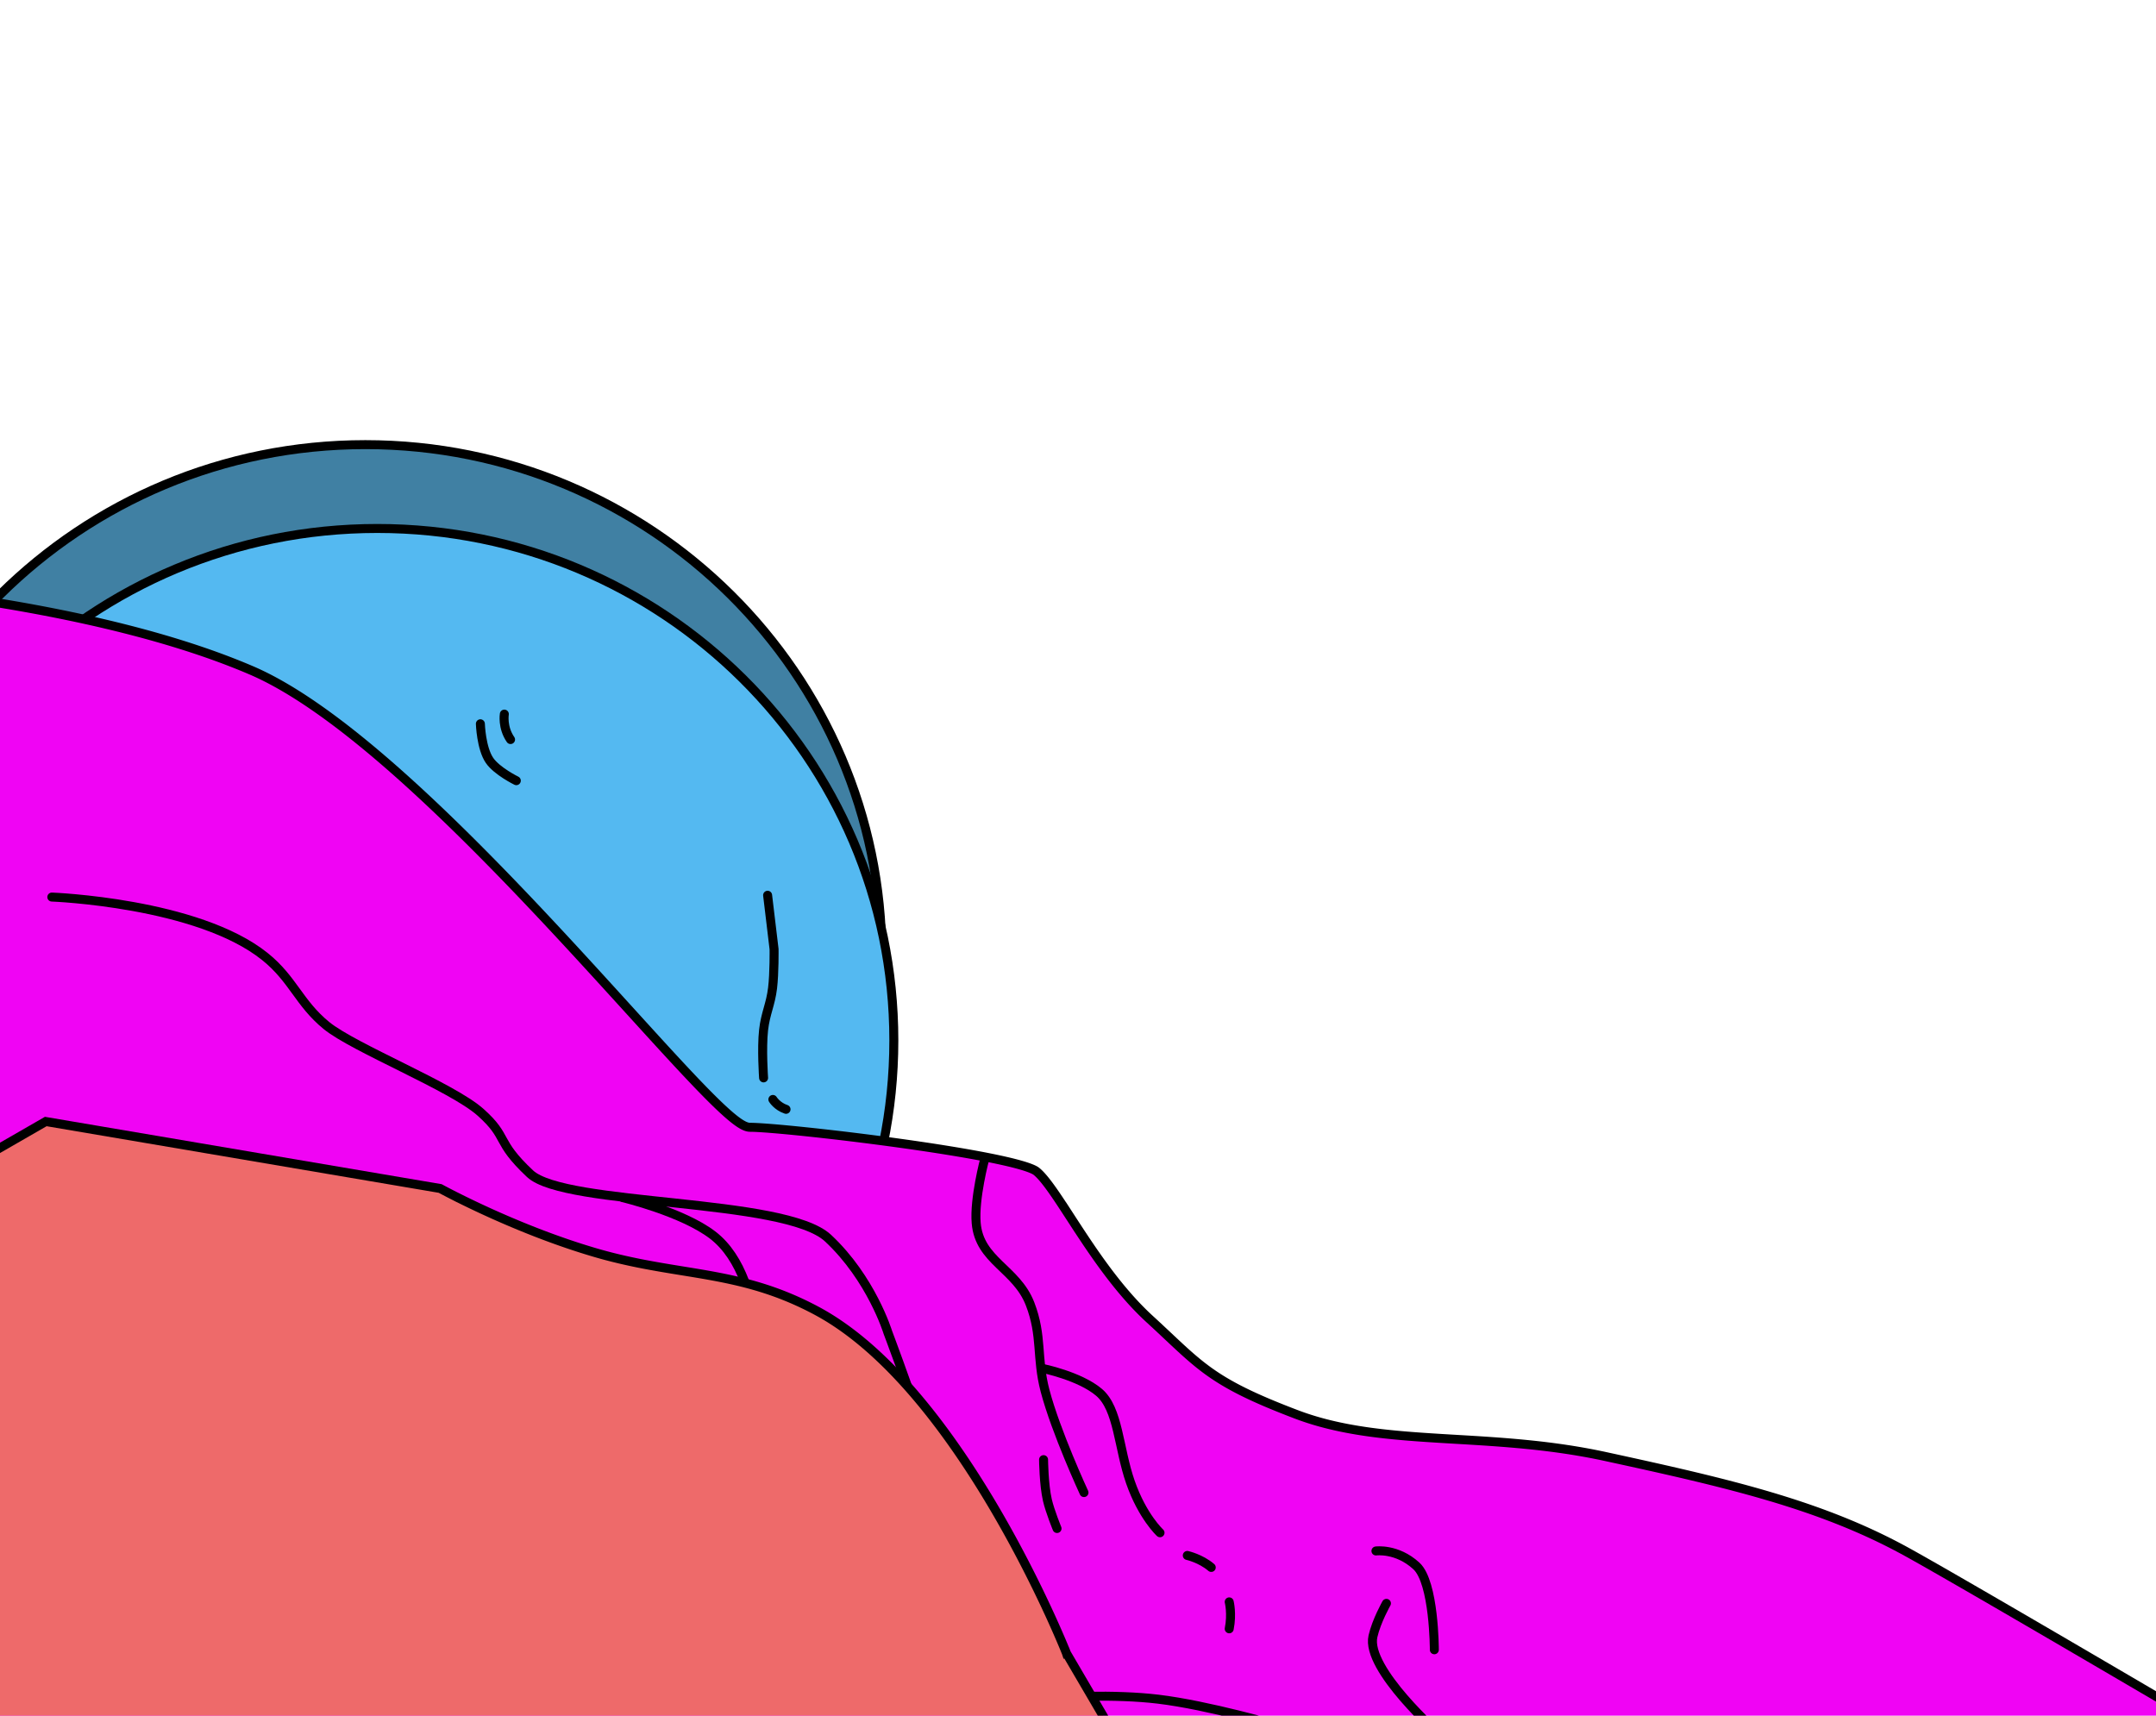 <svg viewBox="0 0 720 573" fill="none" xmlns="http://www.w3.org/2000/svg">
  <g clip-path="url(#clip0)" stroke="#000" stroke-width="3">
    <path d="M294.5 319.5c0 94.428-77.219 171-172.5 171s-172.5-76.572-172.5-171 77.219-171 172.5-171 172.5 76.572 172.5 171z" fill="#4080A3"/>
    <path d="M156.423 213.733s.26 8.21 3.077 12.267c2.489 3.586 8.923 6.733 8.923 6.733" stroke-linecap="round" stroke-linejoin="round"/>
    <path d="M252.345 271l2.155 18s.111 7.956-.5 13c-.673 5.551-2.378 8.443-3 14-.695 6.21 0 16 0 16" stroke-linecap="round" stroke-linejoin="round"/>
    <path d="M164.423 210.5s-.74 4.443 2.077 8.5" stroke-linecap="round" stroke-linejoin="round"/>
    <path d="M254.103 339.2s1.397 2.3 4.397 3.3" stroke-linecap="round" stroke-linejoin="round"/>
    <path d="M298.5 347.5c0 94.428-77.219 171-172.5 171s-172.5-76.572-172.5-171 77.219-171 172.5-171 172.5 76.572 172.5 171z" fill="#54B9F1"/>
    <path d="M160.423 241.733s.26 8.21 3.077 12.267c2.489 3.586 8.923 6.733 8.923 6.733" stroke-linecap="round" stroke-linejoin="round"/>
    <path d="M256.345 299l2.155 18s.111 7.956-.5 13c-.673 5.551-2.378 8.443-3 14-.695 6.21 0 16 0 16" stroke-linecap="round" stroke-linejoin="round"/>
    <path d="M168.423 238.5s-.74 4.443 2.077 8.5" stroke-linecap="round" stroke-linejoin="round"/>
    <path d="M258.103 367.2s1.397 2.3 4.397 3.3" stroke-linecap="round" stroke-linejoin="round"/>
    <path d="M-64.5 202v-7.914c.63.038 1.444.089 2.427.154 2.595.172 6.372.447 11.092.856 9.44.818 22.646 2.175 37.706 4.326 30.15 4.308 67.619 11.786 97.184 24.457 14.645 6.276 31.591 18.861 49.017 34.329 17.401 15.446 35.176 33.671 51.478 51.128 8.149 8.727 15.924 17.256 23.098 25.145l2.544 2.798c6.185 6.805 11.885 13.076 16.934 18.501 5.729 6.155 10.649 11.251 14.508 14.815 1.927 1.779 3.624 3.209 5.048 4.203.712.496 1.387.906 2.013 1.197.605.281 1.277.505 1.951.505 5.628 0 27.774 2.248 49.545 5.258 10.862 1.502 21.579 3.187 30.038 4.863 4.232.839 7.875 1.671 10.677 2.471 1.402.4 2.572.786 3.49 1.153.943.377 1.523.697 1.819.931 1.674 1.326 3.73 3.935 6.228 7.564 1.603 2.328 3.33 4.987 5.206 7.877a975.435 975.435 0 003.207 4.915c6.284 9.549 13.995 20.577 23.277 29.074 2.248 2.058 4.255 3.945 6.116 5.694 4.996 4.696 8.941 8.404 13.68 11.795 6.559 4.692 14.634 8.788 29.185 14.307 14.74 5.591 30.822 6.948 47.992 7.999 1.691.103 3.394.204 5.108.305 15.737.929 32.414 1.913 50.113 5.76 40.701 8.845 71.817 15.997 100.595 31.848 14.477 7.973 66.576 38.458 115.089 66.969a52729.639 52729.639 0 0188.644 52.217H-64.5V202z" fill="#F004F4"/>
    <path d="M17.307 299.605S66.012 301.399 88.5 319.5c9.373 7.544 11.335 15.5 20.5 23 9.165 7.499 42 20.5 51.5 29s4.785 9.5 16.5 20.5 85 8 99.5 21.5 20 31.5 20 31.5 23.104 60.948 31.5 100" stroke-linecap="round"/>
    <path d="M208 400s19.928 4.777 30 12.5c19.602 15.029 15.291 58.399 15.291 58.399" stroke-linecap="round"/>
    <path d="M328.863 387.015S325.302 400.307 326 408.5c1.076 12.627 13.429 15.181 18 27 4.145 10.719 2.072 17.887 5 29 3.622 13.746 13 34 13 34" stroke-linecap="round"/>
    <path d="M348 457s12.5 2.5 19 8 6.5 18.5 10.5 30 9.891 16.915 9.891 16.915" stroke-linecap="round"/>
    <path d="M348.5 487.5s.076 8.342 1.274 13.5c.887 3.816 3.226 9.5 3.226 9.5" stroke-linecap="round"/>
    <path d="M459.5 518s7-.958 13.5 5c6 5.5 6 28 6 28" stroke-linecap="round"/>
    <path d="M396.5 519.5s4.5 1 8 4" stroke-linecap="round"/>
    <path d="M410.5 535s1 4 0 9" stroke-linecap="round"/>
    <path d="M463 535.5s-3.326 5.836-4.5 11c-2.5 11 22.5 33 22.5 33" stroke-linecap="round"/>
    <path d="M313.5 570.499s44.664-6.415 73.255-2.999c16.745 2 40.745 9 40.745 9" stroke-linecap="round"/>
    <path d="M357.5 551.5l-1.395.55.042.108.058.099 29.692 50.763-449.362 3.468 3.95-173.821 42.411-39.452 32.385-18.646 131.721 22.368.065.036c.19.102.47.253.835.447.731.389 1.803.951 3.174 1.651a305.11 305.11 0 0011.487 5.543c9.602 4.393 22.674 9.799 36.518 13.826 10.398 3.025 19.797 4.551 28.77 6.008 2.98.484 5.914.96 8.821 1.481 11.692 2.095 23.145 4.933 36.119 11.893 24.109 12.933 44.933 41.355 59.792 66.793 7.407 12.681 13.291 24.548 17.323 33.244a354.708 354.708 0 014.614 10.364 224.16 224.16 0 011.486 3.581l.032.078.043.108.018.046.004.011.001.003 1.396-.55z" fill="#EE6A6A"/>
  </g>
  <defs>
    <clipPath id="clip0">
      <path fill="#fff" d="M0 0h720v573H0z"/>
    </clipPath>
  </defs>
</svg>